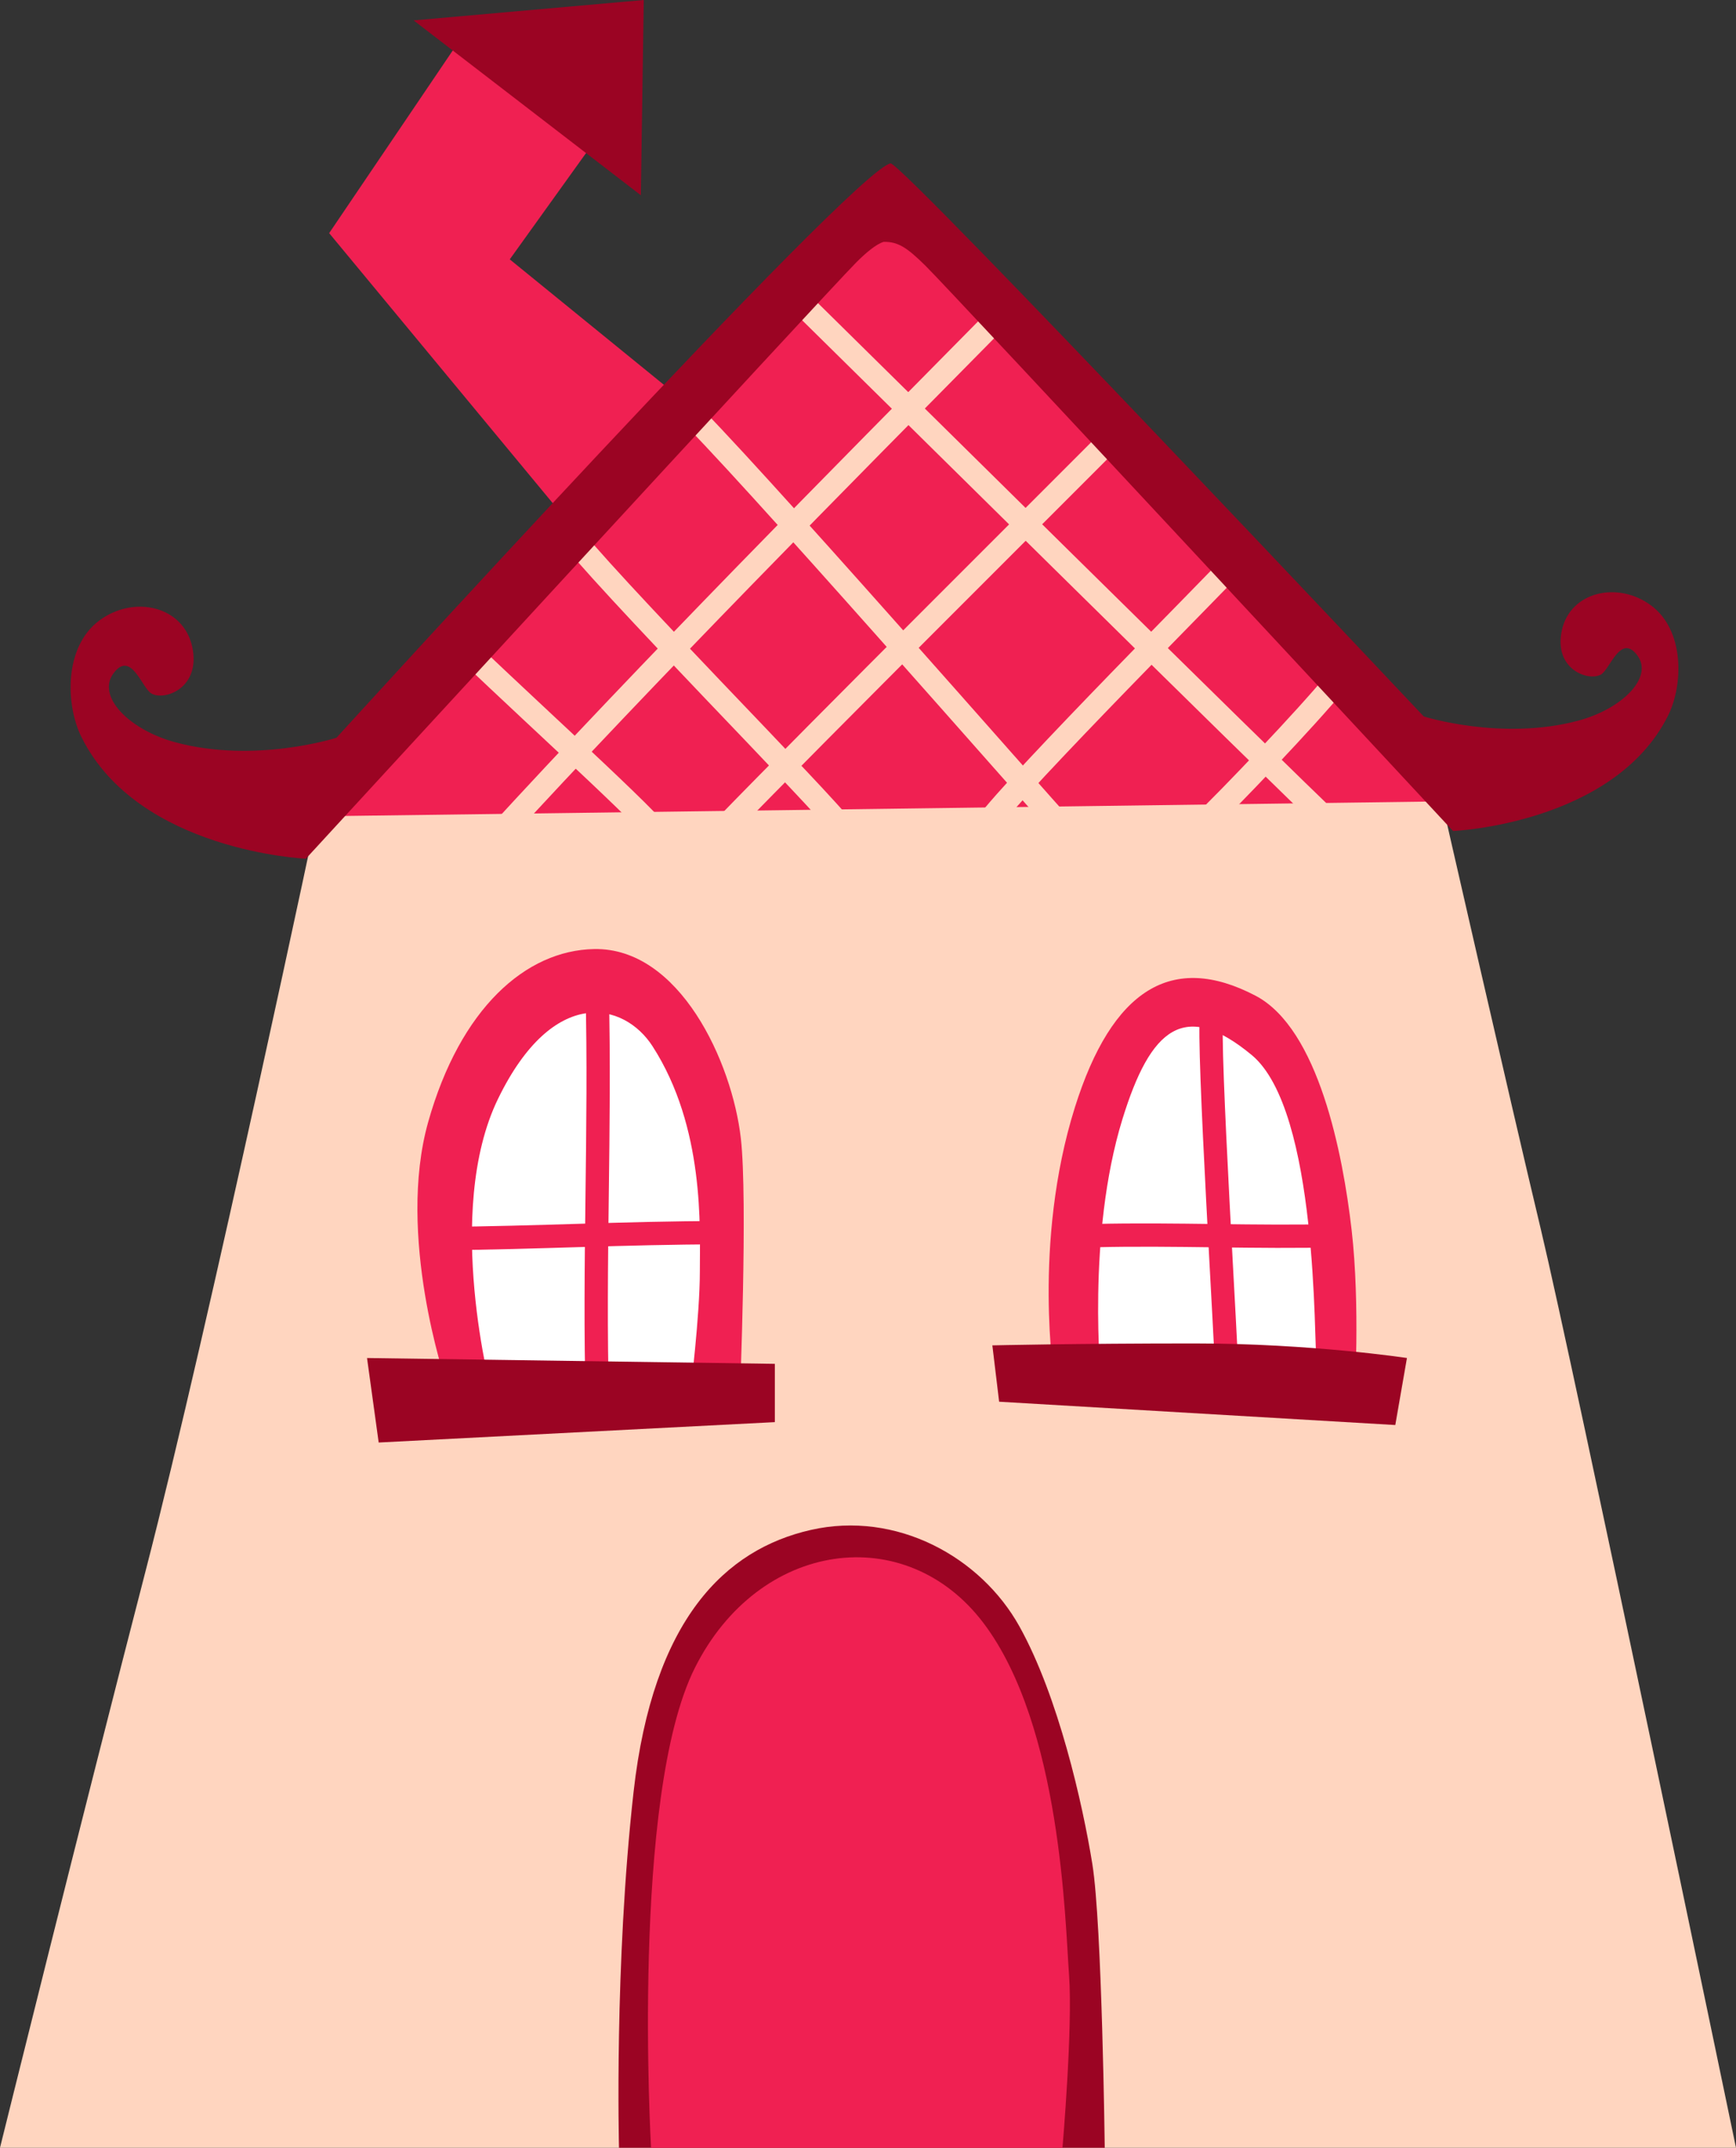 <?xml version="1.0" encoding="utf-8"?>
<!-- Generator: Adobe Illustrator 16.0.0, SVG Export Plug-In . SVG Version: 6.00 Build 0)  -->
<!DOCTYPE svg PUBLIC "-//W3C//DTD SVG 1.1//EN" "http://www.w3.org/Graphics/SVG/1.1/DTD/svg11.dtd">
<svg version="1.1" id="Layer_1" xmlns="http://www.w3.org/2000/svg" xmlns:xlink="http://www.w3.org/1999/xlink" x="0px" y="0px"
	 width="148.99px" height="184.25px" viewBox="0 0 148.99 184.25" style="enable-background:new 0 0 148.99 184.25;"
	 xml:space="preserve">
<rect x="0" y="0" width="148.99" height="184.25" fill="#333333" stroke="none"/>
<path style="fill:#FFD5BF;" d="M75,18.25L27.5,68.5c0,0-9.5,45-15,66.25S0,184.25,0,184.25h148.99c0,0-13.99-67.25-16.74-78.75
	s-8.5-36.75-8.5-36.75S92.25,34,89,30.25S78.25,17,75,18.25"/>
<polygon style="fill:#F02052;" points="58.5,34.25 43.75,22.25 50.75,12.5 39.25,3.75 28.25,20 48.75,44.75 "/>
<polygon style="fill:#9B0423;" points="35.5,1.75 55,16.75 55.25,0 "/>
<polygon style="fill:#F02052;" points="29.5,70 123.75,68.75 76.75,16.75 "/>
<path style="fill:none;stroke:#FFD5BF;stroke-width:2;stroke-miterlimit:10;" d="M38.25,54c4.25,4.292,16.734,15.516,18.25,17.542"
	/>
<path style="fill:none;stroke:#FFD5BF;stroke-width:2;stroke-miterlimit:10;" d="M48,44.75c4.052,5.335,22.659,23.98,24.5,26.542"/>
<path style="fill:none;stroke:#FFD5BF;stroke-width:2;stroke-miterlimit:10;" d="M58.5,34.75
	c4.625,4.292,31.33,34.838,32.625,36.167"/>
<path style="fill:none;stroke:#FFD5BF;stroke-width:2;stroke-miterlimit:10;" d="M67.25,24.5
	c5.525,5.415,42.357,41.854,47.25,46.417"/>
<path style="fill:none;stroke:#FFD5BF;stroke-width:2;stroke-miterlimit:10;" d="M42.5,71.916C55.708,57.504,72,41.083,85.5,27.416"
	/>
<path style="fill:none;stroke:#FFD5BF;stroke-width:2;stroke-miterlimit:10;" d="M62.25,70.916c7.516-7.768,29.874-30,33.249-33.417
	"/>
<path style="fill:none;stroke:#FFD5BF;stroke-width:2;stroke-miterlimit:10;" d="M84.625,70.791
	c2.75-3.75,20.852-21.897,20.625-21.792"/>
<path style="fill:none;stroke:#FFD5BF;stroke-width:2;stroke-miterlimit:10;" d="M103.125,70.791c2.25-2.125,9.125-9.333,11.5-12.25
	"/>
<path style="fill:#9B0423;" d="M141.707,51.944c-2.873-2.132-6.945-1.186-7.664,2.132s2.242,4.404,3.354,3.791
	c0.771-0.426,1.676-3.554,3.113-1.659c1.438,1.896-1.305,4.603-5.029,5.607c-6.586,1.776-13.293-0.355-13.293-0.355
	S77.708,14.249,76.439,14.013c-3.23,0.581-47.564,49.278-47.564,49.278s-7,2.25-13.875,0.375c-3.889-1.061-6.75-3.917-5.25-5.917
	s2.444,1.301,3.25,1.75c1.16,0.647,4.25-0.5,3.5-4s-5-4.5-8-2.25s-2.897,7.196-1.5,10c4.875,9.792,19.25,10.417,19.25,10.417
	S71,24.999,73.5,22.499c0.828-0.828,1.697-1.554,2.334-1.75c1.221-0.022,1.984,0.457,3.602,2.057
	c2.395,2.368,45.268,48.485,45.268,48.485s13.771-0.592,18.441-9.871C144.482,58.763,144.582,54.076,141.707,51.944"/>
<path style="fill:#F02052;" d="M90.5,118.5c0,0-1.916-11.833,1.75-23.5c3.189-10.147,8.344-13.327,15.5-9.583
	C113.167,88.25,115.25,99,116,105.5s0.25,14.5,0.25,14.5L90.5,118.5z"/>
<path style="fill:#FFFFFF;" d="M94.5,118.5c0,0-1.266-12.455,1.834-22.5c2.418-7.833,5.334-10.25,11.084-5.5S112.75,115.25,113,117
	S94.5,118.5,94.5,118.5"/>
<path style="fill:none;stroke:#F02052;stroke-width:2;stroke-miterlimit:10;" d="M104,87.25c-0.422,1.524,1.385,30.381,1.25,30"/>
<path style="fill:none;stroke:#F02052;stroke-width:2;stroke-miterlimit:10;" d="M114.75,106c-6.828,0.182-14-0.167-20.75,0"/>
<path style="fill:#9B0423;" d="M85.167,115.416l0.582,4.833l34,2l1-5.75c0,0-8.25-1.25-18.25-1.25S85.167,115.416,85.167,115.416"/>
<path style="fill:#F02052;" d="M38.25,118.5c0,0-4.25-12.5-1.5-22.25S45.126,81.521,51,81.417c7.312-0.13,11.833,9.666,12.583,16.25
	c0.601,5.269-0.084,22.083-0.084,22.083L38.25,118.5z"/>
<path style="fill:#FFFFFF;" d="M42.25,119.75c0,0-4.25-15.75,0.5-25.5s10.822-8.267,13.25-4.5c4.5,6.979,4.063,15.604,4.063,19.354
	s-0.813,10.313-0.813,10.313L42.25,119.75z"/>
<path style="fill:none;stroke:#F02052;stroke-width:2;stroke-miterlimit:10;" d="M51.25,85c0.297,11.72-0.309,23.486,0.019,35.222
	c-0.069-0.33-0.158-0.654-0.269-0.972"/>
<path style="fill:none;stroke:#F02052;stroke-width:2;stroke-miterlimit:10;" d="M61.75,105.75c-7.953,0.006-15.824,0.445-23.75,0.5
	"/>
<polygon style="fill:#9B0423;" points="31.5,116.5 32.5,123.75 66.5,122 66.5,117 "/>
<path style="fill:#9B0423;" d="M53.125,184.25c0,0-0.416-15.688,1.25-30.521c1.668-14.833,7.875-20.812,15.209-22.479
	s14.584,2.292,17.916,8.292c3.334,6,5.418,15.208,6.25,20.375c0.834,5.166,1.063,24.333,1.063,24.333H53.125z"/>
<path style="fill:#F02052;" d="M55.875,184.25c0,0-1.75-30.146,3.75-41.146s18.124-12.687,24.792-3.854
	c6.666,8.833,7,25.667,7.332,30.167c0.334,4.5-0.563,14.833-0.563,14.833H55.875z"/>
</svg>
